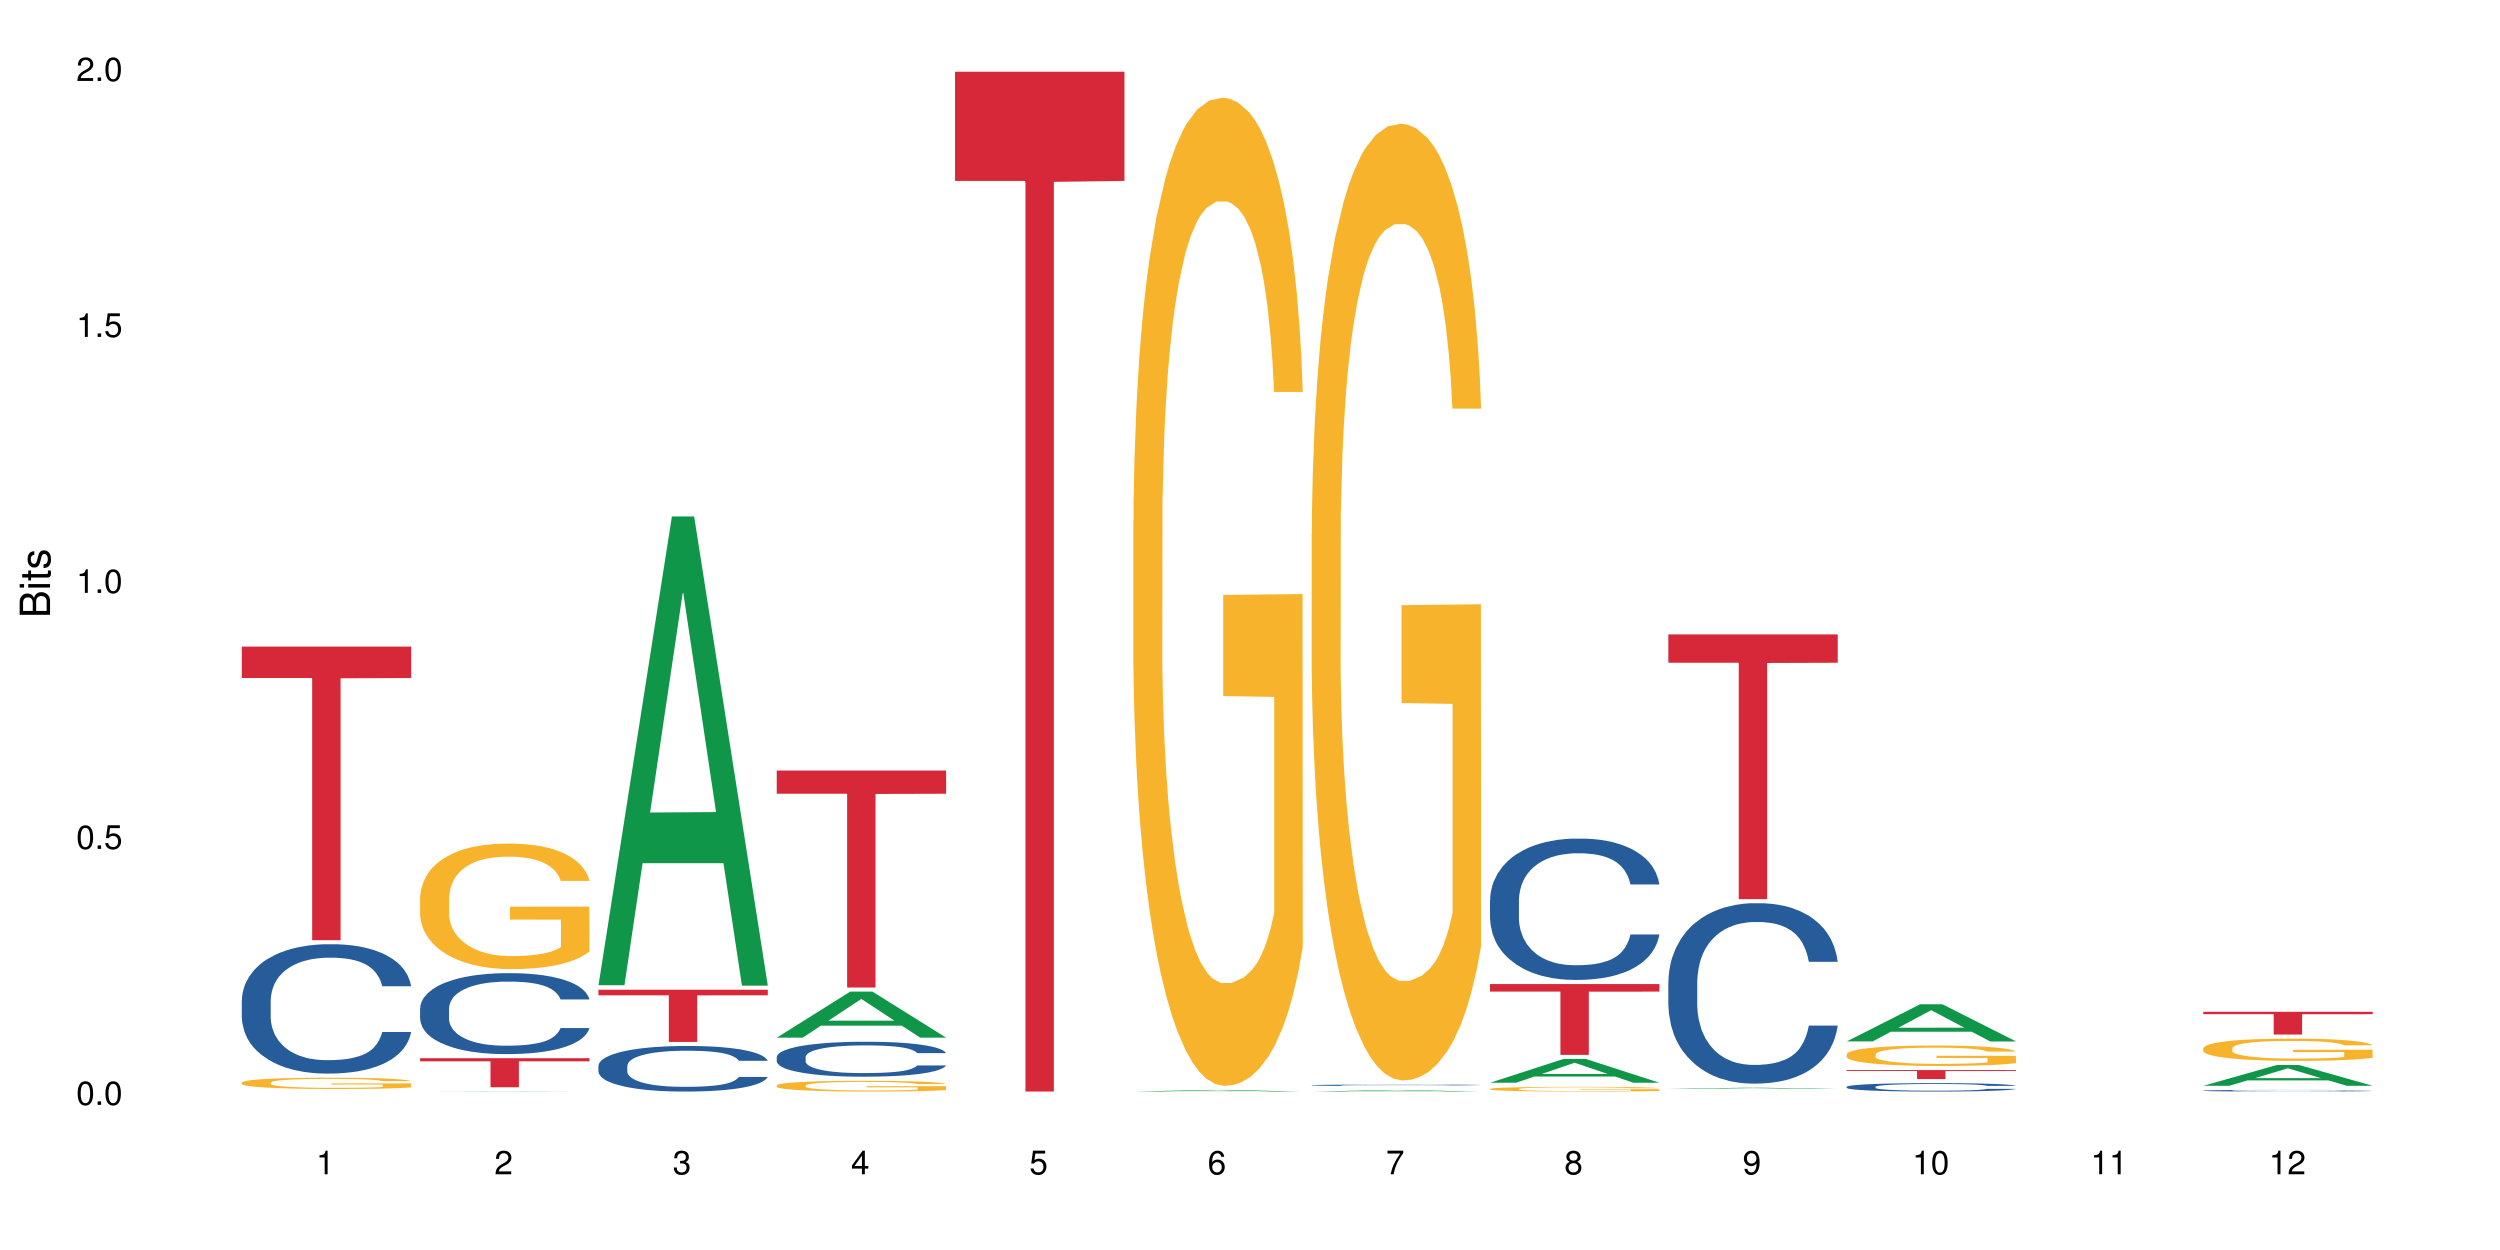 <?xml version="1.0" encoding="UTF-8"?>
<svg xmlns="http://www.w3.org/2000/svg" xmlns:xlink="http://www.w3.org/1999/xlink" width="720pt" height="360pt" viewBox="0 0 720 360" version="1.1">
<defs>
<g>
<symbol overflow="visible" id="glyph0-0">
<path style="stroke:none;" d=""/>
</symbol>
<symbol overflow="visible" id="glyph0-1">
<path style="stroke:none;" d="M 2.641 -6.797 C 2 -6.797 1.422 -6.531 1.078 -6.047 C 0.641 -5.453 0.406 -4.547 0.406 -3.297 C 0.406 -1 1.188 0.219 2.641 0.219 C 4.078 0.219 4.859 -1 4.859 -3.234 C 4.859 -4.562 4.656 -5.438 4.203 -6.047 C 3.844 -6.531 3.281 -6.797 2.641 -6.797 Z M 2.641 -6.047 C 3.547 -6.047 4 -5.125 4 -3.312 C 4 -1.375 3.562 -0.484 2.625 -0.484 C 1.734 -0.484 1.281 -1.422 1.281 -3.281 C 1.281 -5.141 1.734 -6.047 2.641 -6.047 Z M 2.641 -6.047 "/>
</symbol>
<symbol overflow="visible" id="glyph0-2">
<path style="stroke:none;" d="M 1.828 -1 L 0.828 -1 L 0.828 0 L 1.828 0 Z M 1.828 -1 "/>
</symbol>
<symbol overflow="visible" id="glyph0-3">
<path style="stroke:none;" d="M 4.562 -6.797 L 1.062 -6.797 L 0.547 -3.094 L 1.328 -3.094 C 1.719 -3.562 2.047 -3.734 2.578 -3.734 C 3.484 -3.734 4.062 -3.109 4.062 -2.094 C 4.062 -1.125 3.484 -0.531 2.578 -0.531 C 1.828 -0.531 1.375 -0.906 1.188 -1.672 L 0.328 -1.672 C 0.453 -1.109 0.547 -0.844 0.75 -0.594 C 1.125 -0.078 1.828 0.219 2.594 0.219 C 3.969 0.219 4.922 -0.781 4.922 -2.219 C 4.922 -3.562 4.031 -4.484 2.719 -4.484 C 2.25 -4.484 1.859 -4.359 1.469 -4.062 L 1.734 -5.969 L 4.562 -5.969 Z M 4.562 -6.797 "/>
</symbol>
<symbol overflow="visible" id="glyph0-4">
<path style="stroke:none;" d="M 2.484 -4.844 L 2.484 0 L 3.328 0 L 3.328 -6.797 L 2.766 -6.797 C 2.469 -5.75 2.281 -5.609 0.984 -5.453 L 0.984 -4.844 Z M 2.484 -4.844 "/>
</symbol>
<symbol overflow="visible" id="glyph0-5">
<path style="stroke:none;" d="M 4.859 -0.828 L 1.281 -0.828 C 1.359 -1.391 1.672 -1.75 2.5 -2.234 L 3.469 -2.75 C 4.406 -3.266 4.906 -3.969 4.906 -4.812 C 4.906 -5.375 4.672 -5.906 4.266 -6.266 C 3.859 -6.625 3.375 -6.797 2.719 -6.797 C 1.859 -6.797 1.219 -6.5 0.844 -5.922 C 0.609 -5.562 0.5 -5.125 0.484 -4.438 L 1.328 -4.438 C 1.359 -4.906 1.406 -5.188 1.531 -5.406 C 1.75 -5.812 2.188 -6.062 2.703 -6.062 C 3.469 -6.062 4.031 -5.516 4.031 -4.781 C 4.031 -4.25 3.719 -3.797 3.125 -3.438 L 2.234 -2.938 C 0.812 -2.141 0.406 -1.5 0.328 0 L 4.859 0 Z M 4.859 -0.828 "/>
</symbol>
<symbol overflow="visible" id="glyph0-6">
<path style="stroke:none;" d="M 2.125 -3.125 L 2.578 -3.125 C 3.516 -3.125 3.984 -2.703 3.984 -1.891 C 3.984 -1.031 3.469 -0.531 2.578 -0.531 C 1.656 -0.531 1.203 -0.984 1.156 -1.969 L 0.312 -1.969 C 0.344 -1.422 0.438 -1.078 0.609 -0.766 C 0.953 -0.109 1.625 0.219 2.547 0.219 C 3.953 0.219 4.859 -0.609 4.859 -1.906 C 4.859 -2.766 4.516 -3.25 3.703 -3.516 C 4.344 -3.766 4.656 -4.25 4.656 -4.938 C 4.656 -6.109 3.875 -6.797 2.578 -6.797 C 1.203 -6.797 0.484 -6.047 0.453 -4.609 L 1.297 -4.609 C 1.312 -5.016 1.344 -5.25 1.453 -5.453 C 1.641 -5.828 2.062 -6.062 2.594 -6.062 C 3.344 -6.062 3.797 -5.625 3.797 -4.906 C 3.797 -4.422 3.609 -4.141 3.25 -3.984 C 3.016 -3.891 2.719 -3.844 2.125 -3.844 Z M 2.125 -3.125 "/>
</symbol>
<symbol overflow="visible" id="glyph0-7">
<path style="stroke:none;" d="M 3.141 -1.625 L 3.141 0 L 3.984 0 L 3.984 -1.625 L 4.984 -1.625 L 4.984 -2.391 L 3.984 -2.391 L 3.984 -6.797 L 3.359 -6.797 L 0.266 -2.516 L 0.266 -1.625 Z M 3.141 -2.391 L 1 -2.391 L 3.141 -5.359 Z M 3.141 -2.391 "/>
</symbol>
<symbol overflow="visible" id="glyph0-8">
<path style="stroke:none;" d="M 4.781 -5.031 C 4.609 -6.141 3.891 -6.797 2.844 -6.797 C 2.094 -6.797 1.422 -6.438 1.031 -5.828 C 0.609 -5.172 0.406 -4.344 0.406 -3.094 C 0.406 -1.953 0.578 -1.234 0.984 -0.625 C 1.359 -0.078 1.953 0.219 2.703 0.219 C 3.984 0.219 4.922 -0.734 4.922 -2.078 C 4.922 -3.344 4.062 -4.234 2.844 -4.234 C 2.172 -4.234 1.641 -3.969 1.281 -3.469 C 1.281 -5.125 1.828 -6.047 2.797 -6.047 C 3.391 -6.047 3.797 -5.672 3.938 -5.031 Z M 2.734 -3.484 C 3.547 -3.484 4.062 -2.922 4.062 -2 C 4.062 -1.156 3.484 -0.531 2.703 -0.531 C 1.922 -0.531 1.328 -1.188 1.328 -2.047 C 1.328 -2.891 1.906 -3.484 2.734 -3.484 Z M 2.734 -3.484 "/>
</symbol>
<symbol overflow="visible" id="glyph0-9">
<path style="stroke:none;" d="M 4.984 -6.797 L 0.438 -6.797 L 0.438 -5.969 L 4.109 -5.969 C 2.5 -3.656 1.828 -2.234 1.328 0 L 2.219 0 C 2.594 -2.172 3.453 -4.047 4.984 -6.094 Z M 4.984 -6.797 "/>
</symbol>
<symbol overflow="visible" id="glyph0-10">
<path style="stroke:none;" d="M 3.75 -3.578 C 4.453 -4 4.688 -4.344 4.688 -4.984 C 4.688 -6.047 3.844 -6.797 2.641 -6.797 C 1.438 -6.797 0.594 -6.047 0.594 -4.984 C 0.594 -4.359 0.828 -4.016 1.516 -3.578 C 0.734 -3.203 0.359 -2.641 0.359 -1.891 C 0.359 -0.641 1.297 0.219 2.641 0.219 C 3.984 0.219 4.922 -0.641 4.922 -1.875 C 4.922 -2.641 4.531 -3.203 3.75 -3.578 Z M 2.641 -6.047 C 3.359 -6.047 3.812 -5.625 3.812 -4.969 C 3.812 -4.344 3.344 -3.922 2.641 -3.922 C 1.922 -3.922 1.453 -4.344 1.453 -4.984 C 1.453 -5.625 1.922 -6.047 2.641 -6.047 Z M 2.641 -3.203 C 3.484 -3.203 4.062 -2.672 4.062 -1.875 C 4.062 -1.062 3.484 -0.531 2.625 -0.531 C 1.797 -0.531 1.219 -1.078 1.219 -1.875 C 1.219 -2.672 1.797 -3.203 2.641 -3.203 Z M 2.641 -3.203 "/>
</symbol>
<symbol overflow="visible" id="glyph0-11">
<path style="stroke:none;" d="M 0.516 -1.547 C 0.672 -0.438 1.406 0.219 2.438 0.219 C 3.188 0.219 3.859 -0.141 4.266 -0.75 C 4.688 -1.406 4.891 -2.25 4.891 -3.484 C 4.891 -4.625 4.703 -5.359 4.312 -5.953 C 3.938 -6.5 3.344 -6.797 2.594 -6.797 C 1.297 -6.797 0.359 -5.844 0.359 -4.516 C 0.359 -3.25 1.234 -2.344 2.453 -2.344 C 3.094 -2.344 3.562 -2.578 4.016 -3.109 C 4 -1.453 3.469 -0.531 2.5 -0.531 C 1.906 -0.531 1.484 -0.906 1.359 -1.547 Z M 2.578 -6.062 C 3.375 -6.062 3.969 -5.406 3.969 -4.531 C 3.969 -3.688 3.375 -3.094 2.547 -3.094 C 1.734 -3.094 1.234 -3.672 1.234 -4.578 C 1.234 -5.438 1.797 -6.062 2.578 -6.062 Z M 2.578 -6.062 "/>
</symbol>
<symbol overflow="visible" id="glyph1-0">
<path style="stroke:none;" d=""/>
</symbol>
<symbol overflow="visible" id="glyph1-1">
<path style="stroke:none;" d="M 0 -0.953 L 0 -4.891 C 0 -5.719 -0.234 -6.344 -0.734 -6.797 C -1.188 -7.234 -1.812 -7.469 -2.5 -7.469 C -3.547 -7.469 -4.188 -7 -4.625 -5.875 C -4.984 -6.672 -5.641 -7.094 -6.531 -7.094 C -7.156 -7.094 -7.734 -6.859 -8.141 -6.391 C -8.562 -5.938 -8.75 -5.344 -8.75 -4.5 L -8.75 -0.953 Z M -4.984 -2.062 L -7.766 -2.062 L -7.766 -4.219 C -7.766 -4.844 -7.688 -5.203 -7.453 -5.5 C -7.219 -5.812 -6.859 -5.969 -6.375 -5.969 C -5.906 -5.969 -5.531 -5.812 -5.297 -5.5 C -5.062 -5.203 -4.984 -4.844 -4.984 -4.219 Z M -0.984 -2.062 L -4 -2.062 L -4 -4.781 C -4 -5.328 -3.859 -5.688 -3.578 -5.953 C -3.297 -6.219 -2.922 -6.359 -2.484 -6.359 C -2.062 -6.359 -1.688 -6.219 -1.406 -5.953 C -1.109 -5.688 -0.984 -5.328 -0.984 -4.781 Z M -0.984 -2.062 "/>
</symbol>
<symbol overflow="visible" id="glyph1-2">
<path style="stroke:none;" d="M -6.281 -1.797 L -6.281 -0.797 L 0 -0.797 L 0 -1.797 Z M -8.75 -1.797 L -8.75 -0.797 L -7.484 -0.797 L -7.484 -1.797 Z M -8.75 -1.797 "/>
</symbol>
<symbol overflow="visible" id="glyph1-3">
<path style="stroke:none;" d="M -6.281 -3.047 L -6.281 -2.016 L -8.016 -2.016 L -8.016 -1.016 L -6.281 -1.016 L -6.281 -0.172 L -5.469 -0.172 L -5.469 -1.016 L -0.719 -1.016 C -0.078 -1.016 0.281 -1.453 0.281 -2.234 C 0.281 -2.469 0.25 -2.719 0.188 -3.047 L -0.641 -3.047 C -0.609 -2.922 -0.594 -2.766 -0.594 -2.562 C -0.594 -2.141 -0.719 -2.016 -1.156 -2.016 L -5.469 -2.016 L -5.469 -3.047 Z M -6.281 -3.047 "/>
</symbol>
<symbol overflow="visible" id="glyph1-4">
<path style="stroke:none;" d="M -4.531 -5.25 C -5.766 -5.25 -6.469 -4.422 -6.469 -2.969 C -6.469 -1.516 -5.719 -0.562 -4.547 -0.562 C -3.562 -0.562 -3.094 -1.062 -2.734 -2.562 L -2.516 -3.484 C -2.344 -4.188 -2.094 -4.469 -1.625 -4.469 C -1.047 -4.469 -0.641 -3.875 -0.641 -3 C -0.641 -2.453 -0.797 -2 -1.062 -1.75 C -1.25 -1.594 -1.422 -1.531 -1.875 -1.469 L -1.875 -0.406 C -0.422 -0.453 0.281 -1.266 0.281 -2.922 C 0.281 -4.5 -0.5 -5.516 -1.719 -5.516 C -2.656 -5.516 -3.172 -4.984 -3.469 -3.734 L -3.703 -2.766 C -3.891 -1.953 -4.156 -1.609 -4.594 -1.609 C -5.172 -1.609 -5.547 -2.125 -5.547 -2.938 C -5.547 -3.75 -5.203 -4.172 -4.531 -4.203 Z M -4.531 -5.25 "/>
</symbol>
</g>
</defs>
<g id="surface45534">
<rect x="0" y="0" width="720" height="360" style="fill:rgb(100%,100%,100%);fill-opacity:1;stroke:none;"/>
<path style=" stroke:none;fill-rule:nonzero;fill:rgb(14.51%,36.078%,60%);fill-opacity:1;" d="M 69.629 288.156 L 69.688 288.121 L 69.688 287.305 L 69.867 286.012 L 70.285 284.375 L 70.699 283.254 L 71.77 281.242 L 73.258 279.305 L 74.805 277.805 L 75.938 276.918 L 76.949 276.238 L 79.27 274.98 L 80.754 274.332 L 82.363 273.754 L 84.324 273.176 L 85.754 272.836 L 88.965 272.289 L 91.348 272.051 L 93.191 271.949 L 97.176 271.949 L 99.559 272.086 L 101.281 272.254 L 103.188 272.527 L 104.793 272.836 L 107.59 273.582 L 110.09 274.535 L 111.219 275.082 L 113.004 276.137 L 114.371 277.156 L 115.324 278.043 L 116.395 279.305 L 117.348 280.836 L 118.062 282.57 L 118.418 284.035 L 110.09 284.035 L 109.672 282.676 L 109.195 281.617 L 108.305 280.223 L 107.41 279.234 L 106.16 278.246 L 105.031 277.602 L 103.484 276.953 L 102.117 276.547 L 100.688 276.238 L 99.32 276.035 L 96.699 275.832 L 93.668 275.832 L 92.535 275.898 L 90.215 276.172 L 88.965 276.41 L 87.18 276.887 L 85.934 277.328 L 84.445 278.008 L 83.434 278.59 L 82.184 279.473 L 81.289 280.258 L 80.281 281.379 L 79.684 282.23 L 79.148 283.184 L 78.672 284.309 L 78.316 285.5 L 78.078 286.762 L 77.961 287.984 L 77.961 293.262 L 78.078 294.488 L 78.375 295.918 L 79.148 297.996 L 80.281 299.801 L 81.59 301.23 L 82.84 302.25 L 83.551 302.727 L 84.504 303.273 L 85.992 303.953 L 88.133 304.637 L 89.383 304.906 L 91.285 305.18 L 93.25 305.316 L 95.867 305.316 L 98.188 305.18 L 99.734 305.008 L 101.344 304.738 L 103.543 304.16 L 104.91 303.613 L 106.102 302.965 L 106.996 302.32 L 107.59 301.773 L 108.48 300.719 L 109.195 299.562 L 109.73 298.371 L 110.09 297.211 L 118.418 297.211 L 118.062 298.574 L 117.523 299.902 L 116.988 300.891 L 116.156 302.082 L 115.203 303.137 L 113.836 304.328 L 112.707 305.113 L 111.219 305.965 L 109.852 306.609 L 108.363 307.188 L 106.16 307.871 L 104.734 308.211 L 103.188 308.516 L 101.344 308.789 L 99.02 309.027 L 96.523 309.164 L 94.203 309.199 L 91.703 309.129 L 89.859 308.992 L 87.418 308.688 L 84.387 308.074 L 82.184 307.426 L 80.457 306.781 L 78.969 306.098 L 77.305 305.18 L 75.164 303.684 L 73.855 302.523 L 72.961 301.57 L 71.949 300.242 L 71.234 299.051 L 70.402 297.145 L 69.809 294.727 L 69.629 292.855 Z M 69.629 288.156 "/>
<path style=" stroke:none;fill-rule:nonzero;fill:rgb(96.863%,70.196%,16.863%);fill-opacity:1;" d="M 69.629 311.77 L 69.688 311.77 L 69.688 311.707 L 69.926 311.574 L 70.523 311.391 L 71.297 311.238 L 72.129 311.121 L 72.664 311.059 L 73.555 310.969 L 74.328 310.902 L 76.293 310.77 L 78.793 310.645 L 80.16 310.59 L 81.707 310.539 L 83.91 310.484 L 84.922 310.465 L 88.016 310.414 L 91.523 310.387 L 95.391 310.379 L 97.176 310.379 L 99.617 310.391 L 102.949 310.426 L 104.852 310.453 L 106.34 310.484 L 107.887 310.523 L 109.789 310.582 L 111.574 310.652 L 113.004 310.727 L 114.43 310.812 L 115.621 310.91 L 116.633 311.012 L 117.523 311.137 L 118.062 311.242 L 118.418 311.348 L 110.148 311.348 L 109.672 311.242 L 109.137 311.16 L 108.242 311.062 L 107.352 310.992 L 106.457 310.938 L 104.793 310.859 L 103.363 310.812 L 101.578 310.77 L 99.855 310.742 L 97.891 310.727 L 96.699 310.719 L 93.547 310.719 L 90.691 310.738 L 89.027 310.762 L 87.836 310.789 L 86.168 310.832 L 85.16 310.867 L 84.562 310.891 L 82.777 310.984 L 81.59 311.066 L 80.934 311.125 L 80.102 311.211 L 79.508 311.293 L 78.852 311.41 L 78.496 311.5 L 78.02 311.703 L 77.961 312.238 L 78.137 312.352 L 78.496 312.473 L 78.969 312.578 L 79.684 312.691 L 80.398 312.777 L 81.648 312.895 L 82.719 312.973 L 83.551 313.023 L 85.16 313.102 L 85.812 313.129 L 87.359 313.184 L 88.965 313.223 L 90.93 313.262 L 92.418 313.277 L 94.797 313.293 L 97.832 313.293 L 101.402 313.273 L 103.664 313.25 L 105.211 313.227 L 106.219 313.207 L 107.469 313.176 L 108.363 313.145 L 109.195 313.113 L 110.207 313.062 L 110.207 312.352 L 95.512 312.348 L 95.512 312.016 L 118.359 312.012 L 118.418 313.176 L 117.168 313.254 L 115.621 313.332 L 114.133 313.391 L 112.586 313.441 L 110.387 313.496 L 108.602 313.535 L 105.863 313.574 L 103.363 313.602 L 100.746 313.621 L 98.426 313.629 L 95.691 313.633 L 93.25 313.625 L 90.633 313.609 L 88.551 313.586 L 86.645 313.555 L 84.742 313.516 L 82.363 313.453 L 80.816 313.402 L 79.207 313.34 L 77.602 313.266 L 76.176 313.188 L 75.223 313.125 L 74.27 313.051 L 73.258 312.965 L 72.309 312.863 L 71.594 312.77 L 70.938 312.664 L 70.461 312.566 L 69.988 312.434 L 69.75 312.328 L 69.629 312.234 Z M 69.629 311.77 "/>
<path style=" stroke:none;fill-rule:nonzero;fill:rgb(83.922%,15.686%,22.353%);fill-opacity:1;" d="M 69.629 186.223 L 118.418 186.223 L 118.418 195.273 L 98.086 195.352 L 98.086 270.77 L 89.902 270.77 L 89.902 195.434 L 89.785 195.273 L 69.629 195.273 Z M 69.629 186.223 "/>
<path style=" stroke:none;fill-rule:nonzero;fill:rgb(6.275%,58.824%,28.235%);fill-opacity:1;" d="M 120.984 314.371 L 121.039 314.371 L 142.148 314.305 L 148.559 314.305 L 169.773 314.371 L 162.32 314.371 L 157.004 314.355 L 133.703 314.355 L 128.492 314.371 L 120.984 314.371 L 135.945 314.348 L 154.867 314.348 L 145.434 314.316 L 145.223 314.316 L 135.895 314.348 L 135.945 314.348 Z M 120.984 314.371 "/>
<path style=" stroke:none;fill-rule:nonzero;fill:rgb(14.51%,36.078%,60%);fill-opacity:1;" d="M 120.984 290.422 L 121.047 290.398 L 121.047 289.891 L 121.223 289.078 L 121.641 288.059 L 122.055 287.355 L 123.129 286.098 L 124.613 284.883 L 126.16 283.945 L 127.293 283.395 L 128.305 282.969 L 130.625 282.18 L 132.113 281.773 L 133.719 281.414 L 135.684 281.051 L 137.109 280.836 L 140.324 280.496 L 142.703 280.348 L 144.547 280.285 L 148.535 280.285 L 150.914 280.367 L 152.637 280.477 L 154.543 280.645 L 156.148 280.836 L 158.945 281.305 L 161.445 281.902 L 162.574 282.242 L 164.359 282.902 L 165.727 283.543 L 166.68 284.098 L 167.75 284.883 L 168.703 285.844 L 169.418 286.93 L 169.773 287.844 L 161.445 287.844 L 161.027 286.992 L 160.551 286.332 L 159.66 285.457 L 158.766 284.84 L 157.516 284.223 L 156.387 283.82 L 154.84 283.414 L 153.473 283.16 L 152.043 282.969 L 150.676 282.84 L 148.059 282.711 L 145.023 282.711 L 143.891 282.754 L 141.57 282.926 L 140.324 283.074 L 138.539 283.371 L 137.289 283.648 L 135.801 284.074 L 134.789 284.438 L 133.539 284.992 L 132.648 285.48 L 131.637 286.184 L 131.039 286.715 L 130.504 287.312 L 130.031 288.016 L 129.672 288.762 L 129.434 289.547 L 129.316 290.316 L 129.316 293.617 L 129.434 294.383 L 129.73 295.277 L 130.504 296.578 L 131.637 297.707 L 132.945 298.598 L 134.195 299.238 L 134.906 299.535 L 135.859 299.879 L 137.348 300.305 L 139.488 300.73 L 140.738 300.898 L 142.645 301.07 L 144.605 301.156 L 147.223 301.156 L 149.543 301.07 L 151.09 300.965 L 152.699 300.793 L 154.898 300.43 L 156.27 300.09 L 157.457 299.688 L 158.352 299.281 L 158.945 298.941 L 159.84 298.281 L 160.551 297.555 L 161.086 296.812 L 161.445 296.086 L 169.773 296.086 L 169.418 296.938 L 168.883 297.77 L 168.348 298.387 L 167.512 299.133 L 166.562 299.793 L 165.191 300.539 L 164.062 301.027 L 162.574 301.559 L 161.207 301.965 L 159.719 302.328 L 157.516 302.754 L 156.09 302.965 L 154.543 303.156 L 152.699 303.328 L 150.379 303.477 L 147.879 303.562 L 145.559 303.582 L 143.059 303.539 L 141.215 303.457 L 138.777 303.266 L 135.742 302.879 L 133.539 302.477 L 131.812 302.07 L 130.328 301.645 L 128.66 301.07 L 126.52 300.133 L 125.211 299.41 L 124.316 298.812 L 123.305 297.98 L 122.594 297.238 L 121.758 296.043 L 121.164 294.531 L 120.984 293.359 Z M 120.984 290.422 "/>
<path style=" stroke:none;fill-rule:nonzero;fill:rgb(96.863%,70.196%,16.863%);fill-opacity:1;" d="M 120.984 258.43 L 121.047 258.398 L 121.047 257.738 L 121.281 256.25 L 121.879 254.203 L 122.652 252.52 L 123.484 251.199 L 124.02 250.504 L 124.914 249.516 L 125.688 248.789 L 127.648 247.301 L 130.148 245.914 L 131.516 245.32 L 133.062 244.758 L 135.266 244.133 L 136.277 243.898 L 139.371 243.371 L 142.883 243.043 L 146.75 242.941 L 148.535 242.977 L 150.973 243.109 L 154.305 243.473 L 156.207 243.801 L 157.695 244.133 L 159.242 244.562 L 161.148 245.223 L 162.934 246.016 L 164.359 246.805 L 165.789 247.797 L 166.977 248.855 L 167.988 250.008 L 168.883 251.398 L 169.418 252.551 L 169.773 253.707 L 161.504 253.707 L 161.027 252.551 L 160.492 251.66 L 159.602 250.57 L 158.707 249.777 L 157.816 249.152 L 156.148 248.293 L 154.723 247.766 L 152.938 247.301 L 151.211 247.004 L 149.246 246.805 L 148.059 246.742 L 144.902 246.742 L 142.047 246.973 L 140.383 247.234 L 139.191 247.5 L 137.527 247.996 L 136.516 248.391 L 135.918 248.656 L 134.133 249.68 L 132.945 250.605 L 132.289 251.23 L 131.457 252.223 L 130.863 253.113 L 130.207 254.434 L 129.852 255.426 L 129.375 257.672 L 129.316 263.617 L 129.492 264.871 L 129.852 266.227 L 130.328 267.414 L 131.039 268.668 L 131.754 269.625 L 133.004 270.914 L 134.074 271.773 L 134.906 272.336 L 136.516 273.227 L 137.168 273.523 L 138.715 274.117 L 140.324 274.578 L 142.285 274.977 L 143.773 275.176 L 146.152 275.34 L 149.188 275.34 L 152.758 275.141 L 155.02 274.879 L 156.566 274.613 L 157.578 274.383 L 158.828 274.02 L 159.719 273.688 L 160.551 273.324 L 161.562 272.762 L 161.562 264.871 L 146.867 264.836 L 146.867 261.141 L 169.715 261.105 L 169.773 274.02 L 168.523 274.91 L 166.977 275.77 L 165.492 276.43 L 163.941 276.992 L 161.742 277.617 L 159.957 278.016 L 157.219 278.477 L 154.723 278.773 L 152.102 278.973 L 149.781 279.07 L 147.047 279.105 L 144.605 279.039 L 141.988 278.84 L 139.906 278.574 L 138.004 278.246 L 136.098 277.816 L 133.719 277.121 L 132.172 276.562 L 130.566 275.867 L 128.957 275.043 L 127.531 274.152 L 126.578 273.457 L 125.625 272.664 L 124.613 271.672 L 123.664 270.551 L 122.949 269.527 L 122.293 268.371 L 121.82 267.281 L 121.344 265.797 L 121.105 264.605 L 120.984 263.582 Z M 120.984 258.43 "/>
<path style=" stroke:none;fill-rule:nonzero;fill:rgb(83.922%,15.686%,22.353%);fill-opacity:1;" d="M 120.984 304.762 L 169.773 304.762 L 169.773 305.656 L 149.441 305.664 L 149.441 313.125 L 141.262 313.125 L 141.262 305.672 L 141.141 305.656 L 120.984 305.656 Z M 120.984 304.762 "/>
<path style=" stroke:none;fill-rule:nonzero;fill:rgb(6.275%,58.824%,28.235%);fill-opacity:1;" d="M 172.344 283.742 L 172.395 283.613 L 193.504 148.738 L 199.914 148.738 L 221.129 283.867 L 213.676 283.867 L 208.359 248.594 L 185.059 248.594 L 179.848 283.742 L 172.344 283.742 L 187.301 234.004 L 206.223 233.875 L 196.789 170.816 L 196.684 170.688 L 196.578 171.066 L 187.25 233.875 L 187.301 234.004 Z M 172.344 283.742 "/>
<path style=" stroke:none;fill-rule:nonzero;fill:rgb(14.51%,36.078%,60%);fill-opacity:1;" d="M 172.344 306.961 L 172.402 306.949 L 172.402 306.66 L 172.578 306.203 L 172.996 305.629 L 173.414 305.234 L 174.484 304.527 L 175.973 303.844 L 177.52 303.316 L 178.648 303.004 L 179.66 302.762 L 181.98 302.32 L 183.469 302.09 L 185.074 301.887 L 187.039 301.684 L 188.465 301.562 L 191.68 301.371 L 194.059 301.289 L 195.902 301.25 L 199.891 301.25 L 202.27 301.301 L 203.996 301.359 L 205.898 301.457 L 207.504 301.562 L 210.301 301.828 L 212.801 302.164 L 213.93 302.355 L 215.715 302.727 L 217.086 303.086 L 218.035 303.398 L 219.109 303.844 L 220.059 304.383 L 220.773 304.992 L 221.129 305.508 L 212.801 305.508 L 212.383 305.027 L 211.906 304.656 L 211.016 304.164 L 210.125 303.816 L 208.875 303.469 L 207.742 303.242 L 206.195 303.016 L 204.828 302.871 L 203.398 302.762 L 202.031 302.691 L 199.414 302.617 L 196.379 302.617 L 195.25 302.645 L 192.93 302.738 L 191.68 302.824 L 189.895 302.992 L 188.645 303.148 L 187.156 303.387 L 186.145 303.59 L 184.895 303.902 L 184.004 304.18 L 182.992 304.574 L 182.398 304.875 L 181.863 305.211 L 181.387 305.605 L 181.027 306.023 L 180.789 306.469 L 180.672 306.898 L 180.672 308.758 L 180.789 309.191 L 181.09 309.695 L 181.863 310.426 L 182.992 311.062 L 184.301 311.566 L 185.551 311.926 L 186.266 312.094 L 187.215 312.285 L 188.703 312.523 L 190.848 312.766 L 192.094 312.859 L 194 312.957 L 195.961 313.004 L 198.582 313.004 L 200.902 312.957 L 202.449 312.895 L 204.055 312.801 L 206.258 312.598 L 207.625 312.402 L 208.812 312.176 L 209.707 311.949 L 210.301 311.758 L 211.195 311.383 L 211.906 310.977 L 212.445 310.559 L 212.801 310.148 L 221.129 310.148 L 220.773 310.629 L 220.238 311.098 L 219.703 311.445 L 218.871 311.863 L 217.918 312.234 L 216.551 312.656 L 215.418 312.934 L 213.93 313.23 L 212.562 313.461 L 211.074 313.664 L 208.875 313.902 L 207.445 314.023 L 205.898 314.129 L 204.055 314.227 L 201.734 314.312 L 199.234 314.359 L 196.914 314.371 L 194.414 314.348 L 192.57 314.297 L 190.133 314.191 L 187.098 313.977 L 184.895 313.746 L 183.172 313.52 L 181.684 313.281 L 180.016 312.957 L 177.875 312.43 L 176.566 312.02 L 175.672 311.684 L 174.664 311.219 L 173.949 310.797 L 173.117 310.125 L 172.52 309.273 L 172.344 308.613 Z M 172.344 306.961 "/>
<path style=" stroke:none;fill-rule:nonzero;fill:rgb(83.922%,15.686%,22.353%);fill-opacity:1;" d="M 172.344 285.047 L 221.129 285.047 L 221.129 286.656 L 200.797 286.668 L 200.797 300.074 L 192.617 300.074 L 192.617 286.684 L 192.496 286.656 L 172.344 286.656 Z M 172.344 285.047 "/>
<path style=" stroke:none;fill-rule:nonzero;fill:rgb(6.275%,58.824%,28.235%);fill-opacity:1;" d="M 223.699 298.84 L 223.75 298.828 L 244.859 285.586 L 251.273 285.586 L 272.488 298.852 L 265.031 298.852 L 259.715 295.391 L 236.418 295.391 L 231.203 298.84 L 223.699 298.84 L 238.656 293.957 L 257.578 293.945 L 248.145 287.754 L 248.039 287.742 L 247.938 287.777 L 238.605 293.945 L 238.656 293.957 Z M 223.699 298.84 "/>
<path style=" stroke:none;fill-rule:nonzero;fill:rgb(14.51%,36.078%,60%);fill-opacity:1;" d="M 223.699 304.41 L 223.758 304.398 L 223.758 304.18 L 223.938 303.828 L 224.352 303.387 L 224.77 303.086 L 225.84 302.543 L 227.328 302.02 L 228.875 301.613 L 230.004 301.375 L 231.016 301.191 L 233.336 300.852 L 234.824 300.676 L 236.43 300.52 L 238.395 300.363 L 239.82 300.273 L 243.035 300.125 L 245.414 300.059 L 247.258 300.031 L 251.246 300.031 L 253.625 300.07 L 255.352 300.117 L 257.254 300.188 L 258.863 300.273 L 261.656 300.473 L 264.156 300.73 L 265.289 300.879 L 267.074 301.164 L 268.441 301.438 L 269.395 301.68 L 270.465 302.02 L 271.414 302.434 L 272.129 302.902 L 272.488 303.297 L 264.156 303.297 L 263.742 302.93 L 263.266 302.645 L 262.371 302.266 L 261.48 302 L 260.23 301.734 L 259.102 301.559 L 257.551 301.383 L 256.184 301.273 L 254.758 301.191 L 253.387 301.137 L 250.77 301.082 L 247.734 301.082 L 246.605 301.098 L 244.285 301.172 L 243.035 301.238 L 241.25 301.367 L 240 301.484 L 238.512 301.668 L 237.5 301.824 L 236.254 302.062 L 235.359 302.277 L 234.348 302.578 L 233.754 302.809 L 233.219 303.066 L 232.742 303.371 L 232.387 303.691 L 232.148 304.031 L 232.027 304.363 L 232.027 305.789 L 232.148 306.117 L 232.445 306.504 L 233.219 307.066 L 234.348 307.551 L 235.656 307.938 L 236.906 308.215 L 237.621 308.344 L 238.574 308.492 L 240.059 308.676 L 242.203 308.859 L 243.453 308.93 L 245.355 309.004 L 247.32 309.043 L 249.938 309.043 L 252.258 309.004 L 253.805 308.961 L 255.41 308.887 L 257.613 308.73 L 258.98 308.582 L 260.172 308.406 L 261.062 308.234 L 261.656 308.086 L 262.551 307.801 L 263.266 307.488 L 263.801 307.168 L 264.156 306.855 L 272.488 306.855 L 272.129 307.223 L 271.594 307.582 L 271.059 307.848 L 270.227 308.168 L 269.273 308.453 L 267.906 308.773 L 266.773 308.988 L 265.289 309.215 L 263.918 309.391 L 262.43 309.547 L 260.23 309.73 L 258.801 309.824 L 257.254 309.906 L 255.41 309.98 L 253.09 310.043 L 250.59 310.082 L 248.27 310.09 L 245.773 310.07 L 243.926 310.035 L 241.488 309.953 L 238.453 309.785 L 236.254 309.613 L 234.527 309.438 L 233.039 309.254 L 231.375 309.004 L 229.23 308.602 L 227.922 308.289 L 227.031 308.031 L 226.02 307.672 L 225.305 307.352 L 224.473 306.836 L 223.875 306.184 L 223.699 305.676 Z M 223.699 304.41 "/>
<path style=" stroke:none;fill-rule:nonzero;fill:rgb(96.863%,70.196%,16.863%);fill-opacity:1;" d="M 223.699 312.598 L 223.758 312.594 L 223.758 312.539 L 223.996 312.41 L 224.59 312.234 L 225.363 312.09 L 226.195 311.977 L 226.734 311.918 L 227.625 311.832 L 228.398 311.77 L 230.363 311.645 L 232.859 311.523 L 234.23 311.473 L 235.777 311.426 L 237.977 311.371 L 238.988 311.352 L 242.082 311.305 L 245.594 311.277 L 249.461 311.27 L 251.246 311.273 L 253.684 311.285 L 257.016 311.316 L 258.922 311.344 L 260.41 311.371 L 261.957 311.41 L 263.859 311.465 L 265.645 311.531 L 267.074 311.602 L 268.5 311.688 L 269.691 311.777 L 270.703 311.875 L 271.594 311.996 L 272.129 312.094 L 272.488 312.191 L 264.215 312.191 L 263.742 312.094 L 263.203 312.016 L 262.312 311.922 L 261.422 311.855 L 260.527 311.801 L 258.863 311.727 L 257.434 311.684 L 255.648 311.645 L 253.922 311.617 L 251.961 311.602 L 250.77 311.594 L 247.617 311.594 L 244.762 311.613 L 243.094 311.637 L 241.906 311.66 L 240.238 311.703 L 239.227 311.738 L 238.633 311.758 L 236.848 311.848 L 235.656 311.926 L 235.004 311.98 L 234.168 312.066 L 233.574 312.141 L 232.922 312.254 L 232.562 312.34 L 232.086 312.531 L 232.027 313.043 L 232.207 313.148 L 232.562 313.266 L 233.039 313.367 L 233.754 313.477 L 234.469 313.559 L 235.719 313.668 L 236.789 313.742 L 237.621 313.789 L 239.227 313.867 L 239.883 313.891 L 241.43 313.941 L 243.035 313.984 L 245 314.016 L 246.484 314.035 L 248.867 314.047 L 251.898 314.047 L 255.469 314.031 L 257.73 314.008 L 259.277 313.984 L 260.289 313.965 L 261.539 313.934 L 262.43 313.906 L 263.266 313.875 L 264.277 313.828 L 264.277 313.148 L 249.578 313.148 L 249.578 312.828 L 272.426 312.828 L 272.488 313.934 L 271.238 314.012 L 269.691 314.086 L 268.203 314.141 L 266.656 314.188 L 264.453 314.242 L 262.668 314.277 L 259.934 314.316 L 257.434 314.344 L 254.816 314.359 L 252.496 314.367 L 249.758 314.371 L 247.32 314.363 L 244.699 314.348 L 242.617 314.324 L 240.715 314.297 L 238.812 314.262 L 236.43 314.199 L 234.883 314.152 L 233.277 314.094 L 231.672 314.023 L 230.242 313.945 L 229.293 313.887 L 228.34 313.82 L 227.328 313.734 L 226.375 313.637 L 225.66 313.551 L 225.008 313.449 L 224.531 313.355 L 224.055 313.23 L 223.816 313.129 L 223.699 313.039 Z M 223.699 312.598 "/>
<path style=" stroke:none;fill-rule:nonzero;fill:rgb(83.922%,15.686%,22.353%);fill-opacity:1;" d="M 223.699 221.91 L 272.488 221.91 L 272.488 228.598 L 252.152 228.656 L 252.152 284.406 L 243.973 284.406 L 243.973 228.715 L 243.855 228.598 L 223.699 228.598 Z M 223.699 221.91 "/>
<path style=" stroke:none;fill-rule:nonzero;fill:rgb(83.922%,15.686%,22.353%);fill-opacity:1;" d="M 275.055 20.664 L 323.844 20.664 L 323.844 52.102 L 303.508 52.379 L 303.508 314.371 L 295.328 314.371 L 295.328 52.652 L 295.211 52.102 L 275.055 52.102 Z M 275.055 20.664 "/>
<path style=" stroke:none;fill-rule:nonzero;fill:rgb(6.275%,58.824%,28.235%);fill-opacity:1;" d="M 326.41 314.371 L 326.465 314.371 L 347.574 313.906 L 353.984 313.906 L 375.199 314.371 L 367.746 314.371 L 362.43 314.25 L 339.129 314.25 L 333.918 314.371 L 326.41 314.371 L 341.371 314.199 L 360.293 314.199 L 350.855 313.984 L 350.648 313.984 L 341.32 314.199 L 341.371 314.199 Z M 326.41 314.371 "/>
<path style=" stroke:none;fill-rule:nonzero;fill:rgb(96.863%,70.196%,16.863%);fill-opacity:1;" d="M 326.41 150.039 L 326.469 149.781 L 326.469 144.582 L 326.707 132.887 L 327.305 116.773 L 328.078 103.52 L 328.91 93.125 L 329.445 87.668 L 330.336 79.871 L 331.109 74.152 L 333.074 62.457 L 335.574 51.543 L 336.941 46.863 L 338.488 42.445 L 340.691 37.508 L 341.703 35.691 L 344.797 31.531 L 348.305 28.934 L 352.172 28.152 L 353.957 28.414 L 356.398 29.453 L 359.73 32.312 L 361.633 34.91 L 363.121 37.508 L 364.668 40.887 L 366.57 46.086 L 368.355 52.324 L 369.785 58.559 L 371.215 66.355 L 372.402 74.672 L 373.414 83.77 L 374.309 94.684 L 374.844 103.781 L 375.199 112.875 L 366.93 112.875 L 366.453 103.781 L 365.918 96.762 L 365.023 88.188 L 364.133 81.949 L 363.238 77.012 L 361.574 70.254 L 360.145 66.098 L 358.359 62.457 L 356.637 60.117 L 354.672 58.559 L 353.484 58.039 L 350.328 58.039 L 347.473 59.859 L 345.809 61.938 L 344.617 64.016 L 342.953 67.914 L 341.941 71.035 L 341.344 73.113 L 339.559 81.168 L 338.371 88.445 L 337.715 93.383 L 336.883 101.18 L 336.289 108.199 L 335.633 118.594 L 335.277 126.391 L 334.801 144.062 L 334.742 190.84 L 334.918 200.719 L 335.277 211.371 L 335.754 220.73 L 336.465 230.605 L 337.18 238.141 L 338.43 248.277 L 339.5 255.035 L 340.332 259.453 L 341.941 266.469 L 342.594 268.809 L 344.141 273.484 L 345.746 277.125 L 347.711 280.242 L 349.199 281.801 L 351.578 283.102 L 354.613 283.102 L 358.184 281.543 L 360.445 279.465 L 361.992 277.383 L 363.004 275.566 L 364.25 272.707 L 365.145 270.105 L 365.977 267.25 L 366.988 262.832 L 366.988 200.719 L 352.293 200.457 L 352.293 171.352 L 375.141 171.09 L 375.199 272.707 L 373.949 279.723 L 372.402 286.48 L 370.914 291.676 L 369.367 296.094 L 367.168 301.035 L 365.383 304.152 L 362.645 307.789 L 360.145 310.129 L 357.527 311.688 L 355.207 312.469 L 352.473 312.727 L 350.031 312.207 L 347.414 310.648 L 345.332 308.57 L 343.426 305.973 L 341.523 302.594 L 339.145 297.137 L 337.598 292.719 L 335.988 287.258 L 334.383 280.762 L 332.957 273.746 L 332.004 268.289 L 331.051 262.051 L 330.039 254.254 L 329.09 245.418 L 328.375 237.363 L 327.719 228.266 L 327.242 219.688 L 326.77 207.996 L 326.531 198.637 L 326.41 190.582 Z M 326.41 150.039 "/>
<path style=" stroke:none;fill-rule:nonzero;fill:rgb(6.275%,58.824%,28.235%);fill-opacity:1;" d="M 377.766 314.371 L 377.82 314.371 L 398.93 313.949 L 405.34 313.949 L 426.555 314.371 L 419.102 314.371 L 413.785 314.262 L 390.484 314.262 L 385.273 314.371 L 377.766 314.371 L 392.727 314.215 L 411.648 314.215 L 402.215 314.02 L 402.004 314.02 L 392.676 314.215 L 392.727 314.215 Z M 377.766 314.371 "/>
<path style=" stroke:none;fill-rule:nonzero;fill:rgb(14.51%,36.078%,60%);fill-opacity:1;" d="M 377.766 312.535 L 377.828 312.535 L 377.828 312.523 L 378.004 312.508 L 378.422 312.492 L 378.84 312.48 L 379.91 312.457 L 381.395 312.434 L 382.945 312.418 L 384.074 312.406 L 385.086 312.398 L 387.406 312.387 L 388.895 312.379 L 390.5 312.371 L 392.465 312.363 L 393.891 312.359 L 397.105 312.355 L 399.484 312.352 L 407.695 312.352 L 409.422 312.355 L 411.324 312.359 L 412.93 312.359 L 415.727 312.371 L 418.227 312.379 L 419.355 312.387 L 421.141 312.398 L 422.508 312.41 L 423.461 312.418 L 424.531 312.434 L 425.484 312.453 L 426.199 312.473 L 426.555 312.488 L 418.227 312.488 L 417.809 312.473 L 417.332 312.461 L 416.441 312.445 L 415.547 312.434 L 414.301 312.422 L 413.168 312.414 L 411.621 312.406 L 410.254 312.402 L 408.824 312.398 L 407.457 312.398 L 404.84 312.395 L 400.676 312.395 L 398.352 312.398 L 397.105 312.402 L 395.32 312.406 L 394.07 312.41 L 392.582 312.418 L 391.57 312.426 L 390.32 312.438 L 389.43 312.445 L 388.418 312.457 L 387.824 312.469 L 387.285 312.477 L 386.812 312.492 L 386.453 312.504 L 386.215 312.52 L 386.098 312.531 L 386.098 312.59 L 386.215 312.605 L 386.512 312.621 L 387.285 312.645 L 388.418 312.664 L 389.727 312.68 L 390.977 312.691 L 391.691 312.699 L 392.641 312.703 L 394.129 312.711 L 396.27 312.719 L 397.52 312.723 L 399.426 312.727 L 406.328 312.727 L 407.875 312.723 L 409.48 312.723 L 411.68 312.715 L 413.051 312.707 L 414.238 312.699 L 415.133 312.695 L 415.727 312.688 L 416.621 312.676 L 417.332 312.664 L 417.867 312.648 L 418.227 312.637 L 426.555 312.637 L 426.199 312.652 L 425.664 312.668 L 425.129 312.676 L 424.293 312.691 L 423.344 312.703 L 421.973 312.715 L 420.844 312.727 L 419.355 312.734 L 417.988 312.742 L 416.5 312.75 L 414.301 312.758 L 412.871 312.762 L 411.324 312.762 L 409.48 312.766 L 407.16 312.77 L 397.996 312.77 L 395.559 312.766 L 392.523 312.758 L 390.32 312.75 L 388.598 312.742 L 387.109 312.734 L 385.441 312.727 L 383.301 312.707 L 381.992 312.695 L 381.098 312.684 L 380.086 312.672 L 379.375 312.656 L 378.539 312.637 L 377.945 312.609 L 377.766 312.586 Z M 377.766 312.535 "/>
<path style=" stroke:none;fill-rule:nonzero;fill:rgb(96.863%,70.196%,16.863%);fill-opacity:1;" d="M 377.766 153.652 L 377.828 153.398 L 377.828 148.367 L 378.066 137.043 L 378.66 121.441 L 379.434 108.609 L 380.266 98.543 L 380.801 93.258 L 381.695 85.711 L 382.469 80.176 L 384.43 68.852 L 386.93 58.281 L 388.297 53.754 L 389.844 49.477 L 392.047 44.695 L 393.059 42.934 L 396.152 38.906 L 399.664 36.391 L 403.531 35.637 L 405.316 35.887 L 407.754 36.895 L 411.086 39.66 L 412.988 42.18 L 414.477 44.695 L 416.023 47.965 L 417.93 53 L 419.715 59.039 L 421.141 65.078 L 422.57 72.625 L 423.758 80.68 L 424.77 89.484 L 425.664 100.055 L 426.199 108.859 L 426.555 117.668 L 418.285 117.668 L 417.809 108.859 L 417.273 102.066 L 416.383 93.762 L 415.488 87.723 L 414.598 82.941 L 412.93 76.398 L 411.504 72.375 L 409.719 68.852 L 407.992 66.586 L 406.027 65.078 L 404.84 64.574 L 401.684 64.574 L 398.828 66.336 L 397.164 68.348 L 395.973 70.359 L 394.309 74.137 L 393.297 77.156 L 392.699 79.168 L 390.918 86.969 L 389.727 94.016 L 389.07 98.797 L 388.238 106.344 L 387.645 113.137 L 386.988 123.203 L 386.633 130.754 L 386.156 147.863 L 386.098 193.156 L 386.273 202.719 L 386.633 213.035 L 387.109 222.094 L 387.824 231.656 L 388.535 238.953 L 389.785 248.766 L 390.855 255.309 L 391.691 259.586 L 393.297 266.383 L 393.949 268.645 L 395.496 273.176 L 397.105 276.699 L 399.066 279.719 L 400.555 281.227 L 402.934 282.484 L 405.969 282.484 L 409.539 280.977 L 411.801 278.961 L 413.348 276.949 L 414.359 275.188 L 415.609 272.422 L 416.5 269.902 L 417.332 267.137 L 418.344 262.859 L 418.344 202.719 L 403.648 202.469 L 403.648 174.285 L 426.496 174.031 L 426.555 272.422 L 425.305 279.215 L 423.758 285.758 L 422.273 290.789 L 420.727 295.066 L 418.523 299.848 L 416.738 302.867 L 414 306.391 L 411.504 308.656 L 408.883 310.164 L 406.562 310.922 L 403.828 311.172 L 401.387 310.668 L 398.77 309.16 L 396.688 307.145 L 394.785 304.629 L 392.879 301.359 L 390.5 296.074 L 388.953 291.797 L 387.348 286.512 L 385.738 280.223 L 384.312 273.426 L 383.359 268.145 L 382.406 262.105 L 381.395 254.555 L 380.445 246 L 379.73 238.199 L 379.074 229.391 L 378.602 221.086 L 378.125 209.766 L 377.887 200.707 L 377.766 192.906 Z M 377.766 153.652 "/>
<path style=" stroke:none;fill-rule:nonzero;fill:rgb(6.275%,58.824%,28.235%);fill-opacity:1;" d="M 429.125 311.828 L 429.176 311.82 L 450.285 304.977 L 456.695 304.977 L 477.91 311.832 L 470.457 311.832 L 465.141 310.043 L 441.84 310.043 L 436.629 311.828 L 429.125 311.828 L 444.082 309.301 L 463.004 309.297 L 453.57 306.098 L 453.465 306.09 L 453.359 306.109 L 444.031 309.297 L 444.082 309.301 Z M 429.125 311.828 "/>
<path style=" stroke:none;fill-rule:nonzero;fill:rgb(14.51%,36.078%,60%);fill-opacity:1;" d="M 429.125 259.234 L 429.184 259.195 L 429.184 258.305 L 429.363 256.891 L 429.777 255.105 L 430.195 253.875 L 431.266 251.684 L 432.754 249.562 L 434.301 247.926 L 435.43 246.957 L 436.441 246.215 L 438.762 244.836 L 440.25 244.129 L 441.855 243.496 L 443.82 242.867 L 445.246 242.492 L 448.461 241.898 L 450.84 241.637 L 452.684 241.527 L 456.672 241.527 L 459.051 241.676 L 460.777 241.859 L 462.68 242.16 L 464.285 242.492 L 467.082 243.312 L 469.582 244.355 L 470.711 244.949 L 472.496 246.102 L 473.867 247.219 L 474.816 248.184 L 475.891 249.562 L 476.84 251.234 L 477.555 253.133 L 477.91 254.73 L 469.582 254.73 L 469.164 253.246 L 468.691 252.09 L 467.797 250.566 L 466.906 249.488 L 465.656 248.41 L 464.523 247.703 L 462.977 246.996 L 461.609 246.547 L 460.18 246.215 L 458.812 245.992 L 456.195 245.766 L 453.16 245.766 L 452.031 245.84 L 449.711 246.141 L 448.461 246.398 L 446.676 246.922 L 445.426 247.402 L 443.938 248.148 L 442.926 248.781 L 441.676 249.746 L 440.785 250.602 L 439.773 251.832 L 439.18 252.762 L 438.645 253.801 L 438.168 255.031 L 437.809 256.332 L 437.57 257.707 L 437.453 259.047 L 437.453 264.812 L 437.57 266.152 L 437.871 267.715 L 438.645 269.984 L 439.773 271.957 L 441.082 273.52 L 442.332 274.633 L 443.047 275.156 L 443.996 275.75 L 445.484 276.496 L 447.629 277.238 L 448.875 277.535 L 450.781 277.832 L 452.746 277.98 L 455.363 277.98 L 457.684 277.832 L 459.23 277.648 L 460.836 277.352 L 463.039 276.719 L 464.406 276.121 L 465.598 275.414 L 466.488 274.707 L 467.082 274.113 L 467.977 272.961 L 468.691 271.695 L 469.227 270.395 L 469.582 269.129 L 477.91 269.129 L 477.555 270.617 L 477.02 272.066 L 476.484 273.145 L 475.652 274.449 L 474.699 275.602 L 473.332 276.902 L 472.199 277.758 L 470.711 278.688 L 469.344 279.395 L 467.855 280.027 L 465.656 280.773 L 464.227 281.145 L 462.68 281.48 L 460.836 281.777 L 458.516 282.039 L 456.016 282.188 L 453.695 282.223 L 451.195 282.148 L 449.352 282 L 446.914 281.664 L 443.879 280.996 L 441.676 280.289 L 439.953 279.582 L 438.465 278.84 L 436.797 277.832 L 434.656 276.195 L 433.348 274.934 L 432.457 273.891 L 431.445 272.441 L 430.73 271.137 L 429.898 269.055 L 429.301 266.414 L 429.125 264.367 Z M 429.125 259.234 "/>
<path style=" stroke:none;fill-rule:nonzero;fill:rgb(96.863%,70.196%,16.863%);fill-opacity:1;" d="M 429.125 313.594 L 429.184 313.594 L 429.184 313.566 L 429.422 313.512 L 430.016 313.434 L 430.789 313.371 L 431.621 313.324 L 432.156 313.297 L 433.051 313.258 L 433.824 313.23 L 435.789 313.176 L 438.285 313.125 L 439.656 313.102 L 441.203 313.082 L 443.402 313.059 L 444.414 313.047 L 447.508 313.027 L 451.02 313.016 L 454.887 313.012 L 456.672 313.012 L 459.109 313.02 L 462.441 313.031 L 464.348 313.043 L 465.832 313.059 L 467.379 313.074 L 469.285 313.098 L 471.07 313.129 L 472.496 313.156 L 473.926 313.195 L 475.117 313.234 L 476.125 313.277 L 477.02 313.328 L 477.555 313.375 L 477.91 313.418 L 469.641 313.418 L 469.164 313.375 L 468.629 313.34 L 467.738 313.297 L 466.844 313.27 L 465.953 313.246 L 464.285 313.215 L 462.859 313.195 L 461.074 313.176 L 459.348 313.164 L 457.387 313.156 L 453.043 313.156 L 450.188 313.164 L 448.52 313.172 L 447.328 313.184 L 445.664 313.203 L 444.652 313.219 L 444.059 313.227 L 442.273 313.266 L 441.082 313.301 L 440.43 313.324 L 439.594 313.359 L 439 313.395 L 438.344 313.445 L 437.988 313.48 L 437.512 313.566 L 437.453 313.789 L 437.633 313.836 L 437.988 313.887 L 438.465 313.93 L 439.18 313.98 L 439.891 314.016 L 441.141 314.062 L 442.215 314.094 L 443.047 314.117 L 444.652 314.148 L 445.309 314.16 L 446.855 314.184 L 448.461 314.199 L 450.422 314.215 L 451.91 314.223 L 454.293 314.23 L 457.324 314.23 L 460.895 314.223 L 463.156 314.211 L 464.703 314.203 L 465.715 314.191 L 466.965 314.18 L 467.855 314.168 L 468.691 314.152 L 469.699 314.133 L 469.699 313.836 L 455.004 313.836 L 455.004 313.695 L 477.852 313.695 L 477.91 314.18 L 476.664 314.215 L 475.117 314.246 L 473.629 314.27 L 472.082 314.293 L 469.879 314.316 L 468.094 314.328 L 465.359 314.348 L 462.859 314.359 L 460.242 314.367 L 457.922 314.371 L 455.184 314.371 L 452.746 314.367 L 450.125 314.359 L 448.043 314.352 L 446.141 314.34 L 444.234 314.324 L 441.855 314.297 L 440.309 314.273 L 438.703 314.25 L 437.098 314.219 L 434.715 314.16 L 433.766 314.129 L 432.754 314.09 L 431.801 314.051 L 431.086 314.012 L 430.434 313.969 L 429.957 313.926 L 429.48 313.871 L 429.242 313.824 L 429.125 313.789 Z M 429.125 313.594 "/>
<path style=" stroke:none;fill-rule:nonzero;fill:rgb(83.922%,15.686%,22.353%);fill-opacity:1;" d="M 429.125 283.402 L 477.91 283.402 L 477.91 285.586 L 457.578 285.605 L 457.578 303.797 L 449.398 303.797 L 449.398 285.625 L 449.277 285.586 L 429.125 285.586 Z M 429.125 283.402 "/>
<path style=" stroke:none;fill-rule:nonzero;fill:rgb(6.275%,58.824%,28.235%);fill-opacity:1;" d="M 480.48 313.609 L 480.531 313.609 L 501.641 313.273 L 508.055 313.273 L 529.27 313.613 L 521.812 313.613 L 516.496 313.523 L 493.199 313.523 L 487.984 313.609 L 480.48 313.609 L 495.438 313.488 L 514.359 313.484 L 504.926 313.328 L 504.719 313.328 L 495.387 313.484 L 495.438 313.488 Z M 480.48 313.609 "/>
<path style=" stroke:none;fill-rule:nonzero;fill:rgb(14.51%,36.078%,60%);fill-opacity:1;" d="M 480.48 282.742 L 480.539 282.695 L 480.539 281.555 L 480.719 279.75 L 481.133 277.469 L 481.551 275.902 L 482.621 273.102 L 484.109 270.395 L 485.656 268.305 L 486.785 267.066 L 487.797 266.117 L 490.117 264.359 L 491.605 263.457 L 493.211 262.652 L 495.176 261.844 L 496.605 261.367 L 499.816 260.609 L 502.195 260.277 L 504.039 260.133 L 508.027 260.133 L 510.406 260.324 L 512.133 260.562 L 514.035 260.941 L 515.645 261.367 L 518.441 262.414 L 520.938 263.742 L 522.07 264.504 L 523.855 265.977 L 525.223 267.402 L 526.176 268.637 L 527.246 270.395 L 528.195 272.531 L 528.91 274.953 L 529.27 276.996 L 520.938 276.996 L 520.523 275.094 L 520.047 273.621 L 519.152 271.676 L 518.262 270.297 L 517.012 268.922 L 515.883 268.02 L 514.336 267.117 L 512.965 266.547 L 511.539 266.117 L 510.168 265.832 L 507.551 265.547 L 504.516 265.547 L 503.387 265.645 L 501.066 266.023 L 499.816 266.355 L 498.031 267.02 L 496.781 267.637 L 495.293 268.59 L 494.285 269.395 L 493.035 270.629 L 492.141 271.723 L 491.129 273.289 L 490.535 274.477 L 490 275.809 L 489.523 277.375 L 489.168 279.035 L 488.93 280.793 L 488.809 282.504 L 488.809 289.867 L 488.93 291.574 L 489.227 293.57 L 490 296.469 L 491.129 298.984 L 492.438 300.98 L 493.688 302.406 L 494.402 303.07 L 495.355 303.828 L 496.84 304.777 L 498.984 305.73 L 500.234 306.109 L 502.137 306.488 L 504.102 306.68 L 506.719 306.68 L 509.039 306.488 L 510.586 306.25 L 512.191 305.871 L 514.395 305.062 L 515.762 304.305 L 516.953 303.402 L 517.844 302.5 L 518.441 301.738 L 519.332 300.266 L 520.047 298.652 L 520.582 296.988 L 520.938 295.375 L 529.27 295.375 L 528.91 297.273 L 528.375 299.129 L 527.84 300.504 L 527.008 302.168 L 526.055 303.641 L 524.688 305.301 L 523.555 306.395 L 522.07 307.582 L 520.699 308.484 L 519.215 309.293 L 517.012 310.242 L 515.582 310.715 L 514.035 311.145 L 512.191 311.523 L 509.871 311.855 L 507.371 312.047 L 505.051 312.094 L 502.555 312 L 500.711 311.809 L 498.27 311.379 L 495.234 310.527 L 493.035 309.625 L 491.309 308.723 L 489.82 307.77 L 488.156 306.488 L 486.012 304.398 L 484.703 302.785 L 483.812 301.453 L 482.801 299.602 L 482.086 297.941 L 481.254 295.281 L 480.656 291.906 L 480.48 289.297 Z M 480.48 282.742 "/>
<path style=" stroke:none;fill-rule:nonzero;fill:rgb(83.922%,15.686%,22.353%);fill-opacity:1;" d="M 480.48 182.703 L 529.27 182.703 L 529.27 190.867 L 508.934 190.938 L 508.934 258.953 L 500.754 258.953 L 500.754 191.008 L 500.637 190.867 L 480.48 190.867 Z M 480.48 182.703 "/>
<path style=" stroke:none;fill-rule:nonzero;fill:rgb(6.275%,58.824%,28.235%);fill-opacity:1;" d="M 531.836 299.922 L 531.887 299.914 L 553 289.23 L 559.41 289.23 L 580.625 299.934 L 573.172 299.934 L 567.855 297.141 L 544.555 297.141 L 539.344 299.922 L 531.836 299.922 L 546.797 295.984 L 565.719 295.973 L 556.281 290.98 L 556.18 290.969 L 556.074 291 L 546.742 295.973 L 546.797 295.984 Z M 531.836 299.922 "/>
<path style=" stroke:none;fill-rule:nonzero;fill:rgb(14.51%,36.078%,60%);fill-opacity:1;" d="M 531.836 312.996 L 531.895 312.996 L 531.895 312.941 L 532.074 312.859 L 532.492 312.75 L 532.906 312.68 L 533.977 312.547 L 535.465 312.422 L 537.012 312.324 L 538.145 312.266 L 539.152 312.219 L 541.477 312.137 L 542.961 312.098 L 544.57 312.059 L 546.531 312.02 L 547.961 312 L 551.172 311.965 L 553.555 311.949 L 555.398 311.941 L 559.383 311.941 L 561.762 311.949 L 563.488 311.961 L 565.395 311.977 L 567 312 L 569.797 312.047 L 572.293 312.109 L 573.426 312.145 L 575.211 312.215 L 576.578 312.281 L 577.531 312.34 L 578.602 312.422 L 579.555 312.52 L 580.266 312.633 L 580.625 312.73 L 572.293 312.73 L 571.879 312.641 L 571.402 312.57 L 570.508 312.48 L 569.617 312.418 L 568.367 312.352 L 567.238 312.309 L 565.691 312.266 L 564.32 312.242 L 562.895 312.219 L 561.527 312.207 L 558.906 312.195 L 555.875 312.195 L 554.742 312.199 L 552.422 312.215 L 551.172 312.23 L 549.387 312.262 L 548.137 312.293 L 546.652 312.336 L 545.641 312.375 L 544.391 312.43 L 543.496 312.484 L 542.484 312.555 L 541.891 312.613 L 541.355 312.672 L 540.879 312.746 L 540.523 312.824 L 540.285 312.906 L 540.164 312.988 L 540.164 313.332 L 540.285 313.41 L 540.582 313.504 L 541.355 313.641 L 542.484 313.758 L 543.797 313.852 L 545.043 313.918 L 545.758 313.949 L 546.711 313.984 L 548.199 314.027 L 550.34 314.074 L 551.59 314.09 L 553.492 314.109 L 555.457 314.117 L 558.074 314.117 L 560.395 314.109 L 561.941 314.098 L 563.547 314.078 L 565.75 314.043 L 567.117 314.008 L 568.309 313.965 L 569.199 313.922 L 569.797 313.887 L 570.688 313.816 L 571.402 313.742 L 571.938 313.664 L 572.293 313.59 L 580.625 313.59 L 580.266 313.676 L 579.73 313.766 L 579.195 313.828 L 578.363 313.906 L 577.41 313.977 L 576.043 314.055 L 574.914 314.105 L 573.426 314.16 L 572.059 314.203 L 570.57 314.238 L 568.367 314.285 L 566.941 314.305 L 565.395 314.328 L 563.547 314.344 L 561.227 314.359 L 558.73 314.367 L 556.41 314.371 L 553.91 314.367 L 552.066 314.355 L 549.625 314.336 L 546.59 314.297 L 544.391 314.254 L 542.664 314.215 L 541.176 314.168 L 539.512 314.109 L 537.371 314.012 L 536.059 313.934 L 535.168 313.875 L 534.156 313.785 L 533.441 313.707 L 532.609 313.586 L 532.016 313.426 L 531.836 313.305 Z M 531.836 312.996 "/>
<path style=" stroke:none;fill-rule:nonzero;fill:rgb(96.863%,70.196%,16.863%);fill-opacity:1;" d="M 531.836 303.633 L 531.895 303.629 L 531.895 303.523 L 532.133 303.281 L 532.727 302.945 L 533.5 302.672 L 534.336 302.457 L 534.871 302.344 L 535.762 302.184 L 536.535 302.062 L 538.5 301.82 L 541 301.598 L 542.367 301.5 L 543.914 301.406 L 546.117 301.305 L 547.129 301.27 L 550.223 301.184 L 553.73 301.129 L 557.598 301.113 L 559.383 301.117 L 561.824 301.141 L 565.156 301.199 L 567.059 301.254 L 568.547 301.305 L 570.094 301.375 L 571.996 301.484 L 573.781 301.613 L 575.211 301.742 L 576.637 301.902 L 577.828 302.074 L 578.84 302.262 L 579.73 302.488 L 580.266 302.676 L 580.625 302.867 L 572.355 302.867 L 571.879 302.676 L 571.344 302.531 L 570.449 302.355 L 569.559 302.227 L 568.664 302.125 L 567 301.984 L 565.57 301.898 L 563.785 301.82 L 562.062 301.773 L 560.098 301.742 L 558.906 301.73 L 555.754 301.73 L 552.898 301.77 L 551.23 301.812 L 550.043 301.855 L 548.375 301.934 L 547.363 302 L 546.77 302.043 L 544.984 302.211 L 543.797 302.359 L 543.141 302.461 L 542.309 302.625 L 541.711 302.77 L 541.059 302.984 L 540.703 303.145 L 540.227 303.512 L 540.164 304.48 L 540.344 304.684 L 540.703 304.902 L 541.176 305.098 L 541.891 305.301 L 542.605 305.457 L 543.855 305.668 L 544.926 305.809 L 545.758 305.898 L 547.363 306.043 L 548.02 306.094 L 549.566 306.188 L 551.172 306.266 L 553.137 306.328 L 554.625 306.363 L 557.004 306.387 L 560.039 306.387 L 563.609 306.355 L 565.867 306.312 L 567.414 306.27 L 568.426 306.23 L 569.676 306.172 L 570.57 306.121 L 571.402 306.059 L 572.414 305.969 L 572.414 304.684 L 557.719 304.68 L 557.719 304.074 L 580.566 304.07 L 580.625 306.172 L 579.375 306.316 L 577.828 306.457 L 576.34 306.566 L 574.793 306.656 L 572.594 306.758 L 570.809 306.824 L 568.07 306.898 L 565.57 306.949 L 562.953 306.98 L 560.633 306.996 L 557.895 307 L 555.457 306.992 L 552.84 306.957 L 550.758 306.914 L 548.852 306.863 L 546.949 306.793 L 544.57 306.68 L 543.023 306.586 L 541.414 306.473 L 539.809 306.34 L 538.379 306.195 L 537.43 306.082 L 536.477 305.953 L 535.465 305.793 L 534.512 305.609 L 533.801 305.441 L 533.145 305.254 L 532.668 305.074 L 532.191 304.832 L 531.953 304.641 L 531.836 304.473 Z M 531.836 303.633 "/>
<path style=" stroke:none;fill-rule:nonzero;fill:rgb(83.922%,15.686%,22.353%);fill-opacity:1;" d="M 531.836 308.18 L 580.625 308.18 L 580.625 308.457 L 560.289 308.461 L 560.289 310.762 L 552.109 310.762 L 552.109 308.461 L 551.992 308.457 L 531.836 308.457 Z M 531.836 308.18 "/>
<path style=" stroke:none;fill-rule:nonzero;fill:rgb(6.275%,58.824%,28.235%);fill-opacity:1;" d="M 634.547 312.707 L 634.602 312.703 L 655.711 306.719 L 662.121 306.719 L 683.336 312.715 L 675.883 312.715 L 670.566 311.148 L 647.266 311.148 L 642.055 312.707 L 634.547 312.707 L 649.508 310.5 L 668.43 310.496 L 658.996 307.695 L 658.891 307.691 L 658.785 307.707 L 649.457 310.496 L 649.508 310.5 Z M 634.547 312.707 "/>
<path style=" stroke:none;fill-rule:nonzero;fill:rgb(14.51%,36.078%,60%);fill-opacity:1;" d="M 634.547 314.102 L 634.609 314.102 L 634.609 314.09 L 634.785 314.074 L 635.203 314.055 L 635.621 314.039 L 636.691 314.012 L 638.18 313.988 L 639.727 313.969 L 640.855 313.957 L 641.867 313.949 L 644.188 313.934 L 645.676 313.926 L 647.281 313.918 L 649.246 313.91 L 650.672 313.906 L 653.887 313.898 L 656.266 313.895 L 664.477 313.895 L 666.203 313.898 L 668.105 313.902 L 669.711 313.906 L 672.508 313.914 L 675.008 313.926 L 676.137 313.934 L 677.922 313.949 L 679.293 313.961 L 680.242 313.973 L 681.312 313.988 L 682.266 314.008 L 682.98 314.031 L 683.336 314.047 L 675.008 314.047 L 674.59 314.031 L 674.113 314.02 L 673.223 314 L 672.328 313.988 L 671.082 313.973 L 669.949 313.965 L 668.402 313.957 L 667.035 313.953 L 665.605 313.949 L 664.238 313.945 L 657.457 313.945 L 655.137 313.949 L 653.887 313.949 L 652.102 313.957 L 650.852 313.961 L 649.363 313.973 L 648.352 313.98 L 647.102 313.992 L 646.211 314 L 645.199 314.016 L 644.605 314.027 L 644.066 314.039 L 643.594 314.051 L 643.234 314.066 L 642.996 314.082 L 642.879 314.098 L 642.879 314.168 L 642.996 314.184 L 643.293 314.199 L 644.066 314.227 L 645.199 314.25 L 646.508 314.27 L 647.758 314.281 L 648.473 314.289 L 649.422 314.293 L 650.91 314.305 L 653.051 314.312 L 654.301 314.316 L 656.207 314.32 L 663.109 314.32 L 664.656 314.316 L 666.262 314.312 L 668.461 314.305 L 669.832 314.301 L 671.02 314.289 L 671.914 314.281 L 672.508 314.277 L 673.402 314.262 L 674.113 314.246 L 674.648 314.23 L 675.008 314.219 L 683.336 314.219 L 682.98 314.234 L 681.91 314.266 L 681.074 314.281 L 680.125 314.293 L 678.754 314.309 L 677.625 314.32 L 676.137 314.328 L 674.77 314.336 L 673.281 314.344 L 671.082 314.355 L 669.652 314.359 L 668.105 314.363 L 666.262 314.367 L 663.941 314.367 L 661.441 314.371 L 656.621 314.371 L 654.777 314.367 L 652.34 314.363 L 649.305 314.355 L 647.102 314.348 L 645.379 314.34 L 643.891 314.332 L 642.223 314.32 L 640.082 314.301 L 638.773 314.285 L 637.879 314.273 L 636.867 314.258 L 636.156 314.242 L 635.32 314.215 L 634.727 314.184 L 634.547 314.16 Z M 634.547 314.102 "/>
<path style=" stroke:none;fill-rule:nonzero;fill:rgb(96.863%,70.196%,16.863%);fill-opacity:1;" d="M 634.547 301.871 L 634.609 301.867 L 634.609 301.75 L 634.848 301.484 L 635.441 301.121 L 636.215 300.824 L 637.047 300.59 L 637.582 300.469 L 638.477 300.293 L 639.25 300.164 L 641.211 299.898 L 643.711 299.652 L 645.078 299.547 L 646.625 299.449 L 648.828 299.336 L 649.84 299.297 L 652.934 299.203 L 656.445 299.145 L 660.312 299.125 L 662.098 299.133 L 664.535 299.156 L 667.867 299.219 L 669.77 299.277 L 671.258 299.336 L 672.805 299.414 L 674.711 299.531 L 676.496 299.672 L 677.922 299.812 L 679.352 299.988 L 680.539 300.176 L 681.551 300.379 L 682.445 300.625 L 682.98 300.828 L 683.336 301.035 L 675.066 301.035 L 674.59 300.828 L 674.055 300.672 L 673.164 300.48 L 672.27 300.34 L 671.379 300.227 L 669.711 300.074 L 668.285 299.98 L 666.5 299.898 L 664.773 299.848 L 662.809 299.812 L 661.621 299.801 L 658.469 299.801 L 655.609 299.84 L 653.945 299.887 L 652.754 299.934 L 651.09 300.023 L 650.078 300.094 L 649.484 300.141 L 647.699 300.32 L 646.508 300.484 L 645.852 300.598 L 645.02 300.77 L 644.426 300.93 L 643.77 301.164 L 643.414 301.34 L 642.938 301.738 L 642.879 302.793 L 643.059 303.016 L 643.414 303.254 L 643.891 303.465 L 644.605 303.688 L 645.316 303.855 L 646.566 304.086 L 647.637 304.238 L 648.473 304.336 L 650.078 304.496 L 650.73 304.547 L 652.277 304.652 L 653.887 304.734 L 655.848 304.805 L 657.336 304.84 L 659.715 304.871 L 662.75 304.871 L 666.32 304.836 L 668.582 304.789 L 670.129 304.742 L 671.141 304.699 L 672.391 304.637 L 673.281 304.578 L 674.113 304.512 L 675.125 304.414 L 675.125 303.016 L 660.43 303.008 L 660.43 302.352 L 683.277 302.348 L 683.336 304.637 L 682.086 304.793 L 680.539 304.945 L 679.055 305.062 L 677.508 305.164 L 675.305 305.273 L 673.52 305.344 L 670.781 305.426 L 668.285 305.48 L 665.668 305.516 L 663.344 305.531 L 660.609 305.539 L 658.168 305.527 L 655.551 305.492 L 653.469 305.445 L 651.566 305.387 L 649.66 305.309 L 647.281 305.188 L 645.734 305.086 L 644.129 304.965 L 642.52 304.816 L 641.094 304.66 L 640.141 304.535 L 639.188 304.395 L 638.18 304.219 L 637.227 304.02 L 636.512 303.84 L 635.859 303.633 L 635.383 303.441 L 634.906 303.18 L 634.668 302.969 L 634.547 302.785 Z M 634.547 301.871 "/>
<path style=" stroke:none;fill-rule:nonzero;fill:rgb(83.922%,15.686%,22.353%);fill-opacity:1;" d="M 634.547 291.398 L 683.336 291.398 L 683.336 292.098 L 663.004 292.105 L 663.004 297.945 L 654.824 297.945 L 654.824 292.109 L 654.703 292.098 L 634.547 292.098 Z M 634.547 291.398 "/>
<g style="fill:rgb(0%,0%,0%);fill-opacity:1;">
  <use xlink:href="#glyph0-1" x="21.957" y="318.198"/>
  <use xlink:href="#glyph0-2" x="27.291" y="318.198"/>
  <use xlink:href="#glyph0-1" x="29.958" y="318.198"/>
</g>
<g style="fill:rgb(0%,0%,0%);fill-opacity:1;">
  <use xlink:href="#glyph0-1" x="21.957" y="244.476"/>
  <use xlink:href="#glyph0-2" x="27.291" y="244.476"/>
  <use xlink:href="#glyph0-3" x="29.958" y="244.476"/>
</g>
<g style="fill:rgb(0%,0%,0%);fill-opacity:1;">
  <use xlink:href="#glyph0-4" x="21.957" y="170.753"/>
  <use xlink:href="#glyph0-2" x="27.291" y="170.753"/>
  <use xlink:href="#glyph0-1" x="29.958" y="170.753"/>
</g>
<g style="fill:rgb(0%,0%,0%);fill-opacity:1;">
  <use xlink:href="#glyph0-4" x="21.957" y="97.034"/>
  <use xlink:href="#glyph0-2" x="27.291" y="97.034"/>
  <use xlink:href="#glyph0-3" x="29.958" y="97.034"/>
</g>
<g style="fill:rgb(0%,0%,0%);fill-opacity:1;">
  <use xlink:href="#glyph0-5" x="21.957" y="23.312"/>
  <use xlink:href="#glyph0-2" x="27.291" y="23.312"/>
  <use xlink:href="#glyph0-1" x="29.958" y="23.312"/>
</g>
<g style="fill:rgb(0%,0%,0%);fill-opacity:1;">
  <use xlink:href="#glyph0-4" x="91.023" y="338.19"/>
</g>
<g style="fill:rgb(0%,0%,0%);fill-opacity:1;">
  <use xlink:href="#glyph0-5" x="142.379" y="338.19"/>
</g>
<g style="fill:rgb(0%,0%,0%);fill-opacity:1;">
  <use xlink:href="#glyph0-6" x="193.734" y="338.19"/>
</g>
<g style="fill:rgb(0%,0%,0%);fill-opacity:1;">
  <use xlink:href="#glyph0-7" x="245.094" y="338.19"/>
</g>
<g style="fill:rgb(0%,0%,0%);fill-opacity:1;">
  <use xlink:href="#glyph0-3" x="296.449" y="338.19"/>
</g>
<g style="fill:rgb(0%,0%,0%);fill-opacity:1;">
  <use xlink:href="#glyph0-8" x="347.805" y="338.19"/>
</g>
<g style="fill:rgb(0%,0%,0%);fill-opacity:1;">
  <use xlink:href="#glyph0-9" x="399.16" y="338.19"/>
</g>
<g style="fill:rgb(0%,0%,0%);fill-opacity:1;">
  <use xlink:href="#glyph0-10" x="450.52" y="338.19"/>
</g>
<g style="fill:rgb(0%,0%,0%);fill-opacity:1;">
  <use xlink:href="#glyph0-11" x="501.875" y="338.19"/>
</g>
<g style="fill:rgb(0%,0%,0%);fill-opacity:1;">
  <use xlink:href="#glyph0-4" x="550.73" y="338.19"/>
  <use xlink:href="#glyph0-1" x="556.064" y="338.19"/>
</g>
<g style="fill:rgb(0%,0%,0%);fill-opacity:1;">
  <use xlink:href="#glyph0-4" x="602.086" y="338.19"/>
  <use xlink:href="#glyph0-4" x="607.42" y="338.19"/>
</g>
<g style="fill:rgb(0%,0%,0%);fill-opacity:1;">
  <use xlink:href="#glyph0-4" x="653.441" y="338.19"/>
  <use xlink:href="#glyph0-5" x="658.775" y="338.19"/>
</g>
<g style="fill:rgb(0%,0%,0%);fill-opacity:1;">
  <use xlink:href="#glyph1-1" x="14.412" y="178.016"/>
  <use xlink:href="#glyph1-2" x="14.412" y="170.012"/>
  <use xlink:href="#glyph1-3" x="14.412" y="167.348"/>
  <use xlink:href="#glyph1-4" x="14.412" y="164.012"/>
</g>
</g>
</svg>
